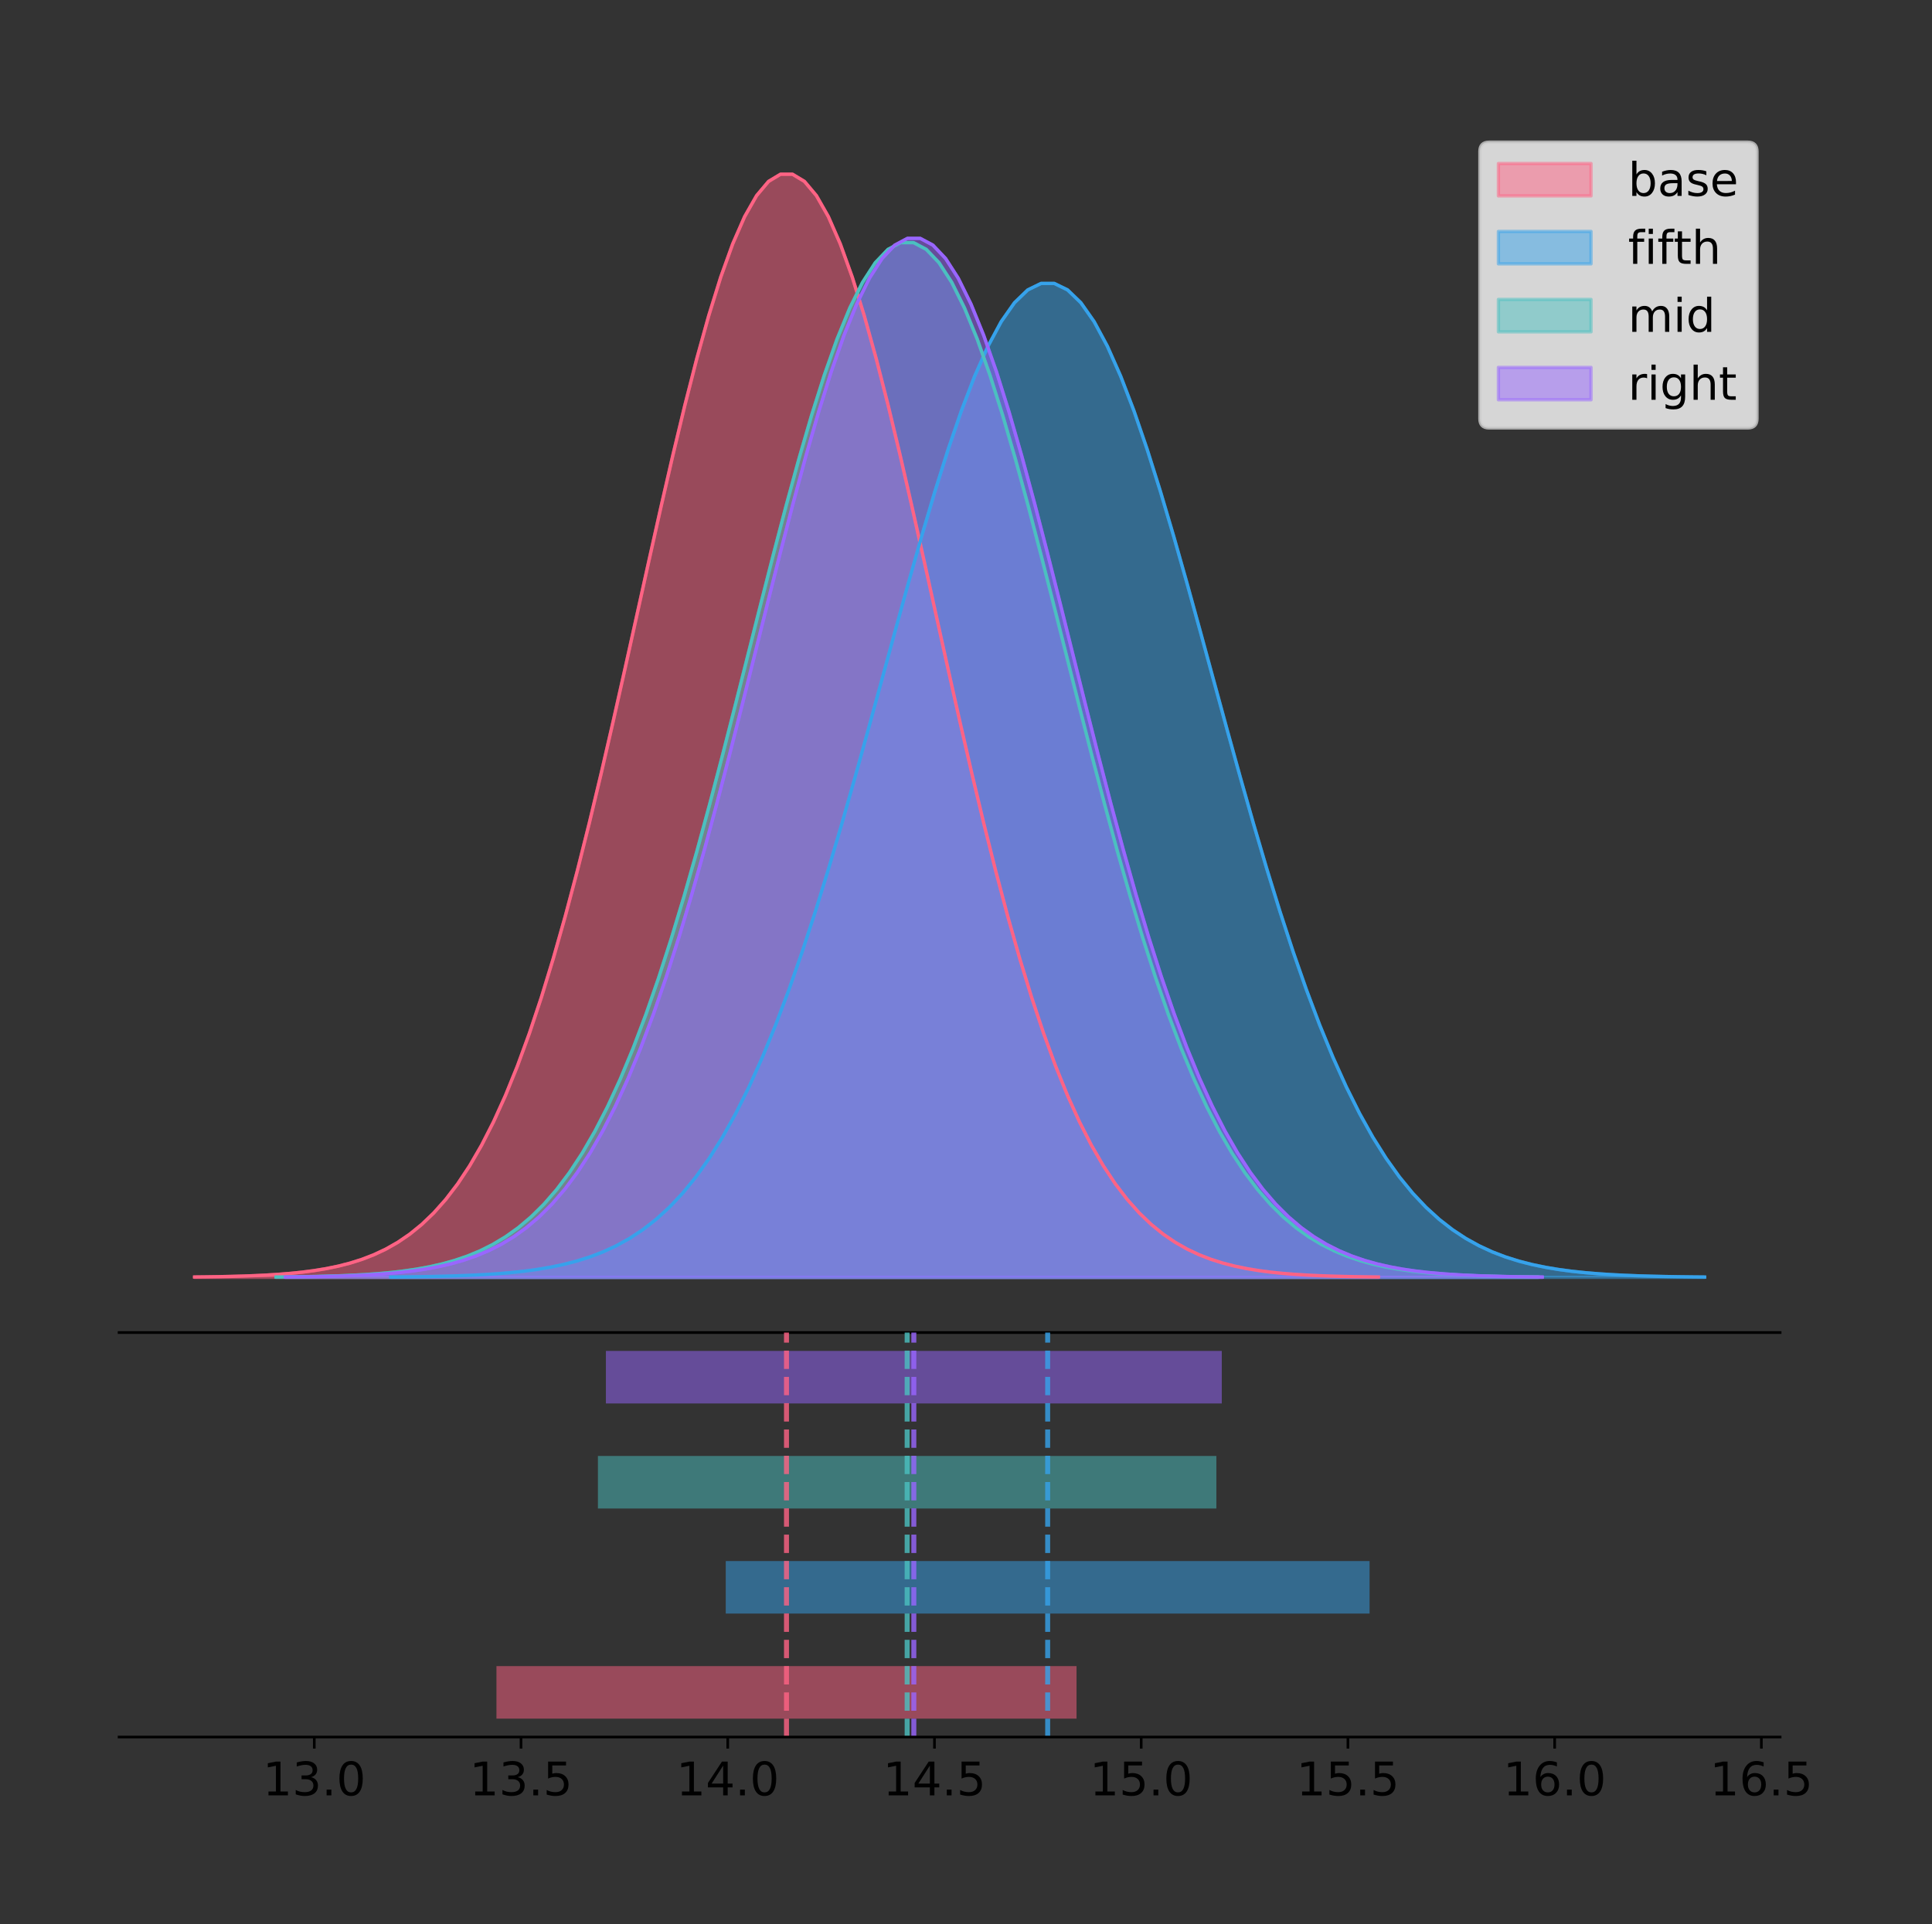 <?xml version="1.0" encoding="utf-8" standalone="no"?>
<!DOCTYPE svg PUBLIC "-//W3C//DTD SVG 1.1//EN"
  "http://www.w3.org/Graphics/SVG/1.1/DTD/svg11.dtd">
<!-- Created with matplotlib (https://matplotlib.org/) -->
<svg height="581.789pt" version="1.1" viewBox="0 0 584.114 581.789" width="584.114pt" xmlns="http://www.w3.org/2000/svg" xmlns:xlink="http://www.w3.org/1999/xlink">
 <rect x="0" y="0" width="584.114" height="581.789" fill="#333333" stroke="none"/>
 <defs>
  <style type="text/css">
*{stroke-linecap:butt;stroke-linejoin:round;}
  </style>
 </defs>
 <g id="figure_1">
  <g id="patch_1">
   <path d="M 0 581.789 
L 584.114 581.789 
L 584.114 0 
L 0 0 
z
" style="fill:none;"/>
  </g>
  <g id="axes_1">
   <g id="patch_2">
    <path d="M 36 402.93 
L 538.2 402.93 
L 538.2 36 
L 36 36 
z
" style="fill:none;"/>
   </g>
   <g id="PolyCollection_1">
    <defs>
     <path d="M 58.827 -195.538 
L 58.827 -195.65 
L 62.443 -195.692 
L 66.058 -195.749 
L 69.673 -195.825 
L 73.289 -195.925 
L 76.904 -196.058 
L 80.519 -196.23 
L 84.134 -196.455 
L 87.75 -196.744 
L 91.365 -197.115 
L 94.98 -197.585 
L 98.596 -198.179 
L 102.211 -198.923 
L 105.826 -199.848 
L 109.442 -200.99 
L 113.057 -202.39 
L 116.672 -204.093 
L 120.288 -206.151 
L 123.903 -208.617 
L 127.518 -211.552 
L 131.134 -215.017 
L 134.749 -219.078 
L 138.364 -223.801 
L 141.98 -229.25 
L 145.595 -235.488 
L 149.21 -242.572 
L 152.826 -250.552 
L 156.441 -259.468 
L 160.056 -269.344 
L 163.671 -280.192 
L 167.287 -292.002 
L 170.902 -304.744 
L 174.517 -318.365 
L 178.133 -332.786 
L 181.748 -347.901 
L 185.363 -363.58 
L 188.979 -379.667 
L 192.594 -395.98 
L 196.209 -412.318 
L 199.825 -428.462 
L 203.44 -444.18 
L 207.055 -459.23 
L 210.671 -473.372 
L 214.286 -486.366 
L 217.901 -497.987 
L 221.517 -508.025 
L 225.132 -516.294 
L 228.747 -522.64 
L 232.363 -526.94 
L 235.978 -529.111 
L 239.593 -529.111 
L 243.208 -526.94 
L 246.824 -522.64 
L 250.439 -516.294 
L 254.054 -508.025 
L 257.67 -497.987 
L 261.285 -486.366 
L 264.9 -473.372 
L 268.516 -459.23 
L 272.131 -444.18 
L 275.746 -428.462 
L 279.362 -412.318 
L 282.977 -395.98 
L 286.592 -379.667 
L 290.208 -363.58 
L 293.823 -347.901 
L 297.438 -332.786 
L 301.054 -318.365 
L 304.669 -304.744 
L 308.284 -292.002 
L 311.899 -280.192 
L 315.515 -269.344 
L 319.13 -259.468 
L 322.745 -250.552 
L 326.361 -242.572 
L 329.976 -235.488 
L 333.591 -229.25 
L 337.207 -223.801 
L 340.822 -219.078 
L 344.437 -215.017 
L 348.053 -211.552 
L 351.668 -208.617 
L 355.283 -206.151 
L 358.899 -204.093 
L 362.514 -202.39 
L 366.129 -200.99 
L 369.745 -199.848 
L 373.36 -198.923 
L 376.975 -198.179 
L 380.591 -197.585 
L 384.206 -197.115 
L 387.821 -196.744 
L 391.436 -196.455 
L 395.052 -196.23 
L 398.667 -196.058 
L 402.282 -195.925 
L 405.898 -195.825 
L 409.513 -195.749 
L 413.128 -195.692 
L 416.744 -195.65 
L 416.744 -195.538 
L 416.744 -195.538 
L 413.128 -195.538 
L 409.513 -195.538 
L 405.898 -195.538 
L 402.282 -195.538 
L 398.667 -195.538 
L 395.052 -195.538 
L 391.436 -195.538 
L 387.821 -195.538 
L 384.206 -195.538 
L 380.591 -195.538 
L 376.975 -195.538 
L 373.36 -195.538 
L 369.745 -195.538 
L 366.129 -195.538 
L 362.514 -195.538 
L 358.899 -195.538 
L 355.283 -195.538 
L 351.668 -195.538 
L 348.053 -195.538 
L 344.437 -195.538 
L 340.822 -195.538 
L 337.207 -195.538 
L 333.591 -195.538 
L 329.976 -195.538 
L 326.361 -195.538 
L 322.745 -195.538 
L 319.13 -195.538 
L 315.515 -195.538 
L 311.899 -195.538 
L 308.284 -195.538 
L 304.669 -195.538 
L 301.054 -195.538 
L 297.438 -195.538 
L 293.823 -195.538 
L 290.208 -195.538 
L 286.592 -195.538 
L 282.977 -195.538 
L 279.362 -195.538 
L 275.746 -195.538 
L 272.131 -195.538 
L 268.516 -195.538 
L 264.9 -195.538 
L 261.285 -195.538 
L 257.67 -195.538 
L 254.054 -195.538 
L 250.439 -195.538 
L 246.824 -195.538 
L 243.208 -195.538 
L 239.593 -195.538 
L 235.978 -195.538 
L 232.363 -195.538 
L 228.747 -195.538 
L 225.132 -195.538 
L 221.517 -195.538 
L 217.901 -195.538 
L 214.286 -195.538 
L 210.671 -195.538 
L 207.055 -195.538 
L 203.44 -195.538 
L 199.825 -195.538 
L 196.209 -195.538 
L 192.594 -195.538 
L 188.979 -195.538 
L 185.363 -195.538 
L 181.748 -195.538 
L 178.133 -195.538 
L 174.517 -195.538 
L 170.902 -195.538 
L 167.287 -195.538 
L 163.671 -195.538 
L 160.056 -195.538 
L 156.441 -195.538 
L 152.826 -195.538 
L 149.21 -195.538 
L 145.595 -195.538 
L 141.98 -195.538 
L 138.364 -195.538 
L 134.749 -195.538 
L 131.134 -195.538 
L 127.518 -195.538 
L 123.903 -195.538 
L 120.288 -195.538 
L 116.672 -195.538 
L 113.057 -195.538 
L 109.442 -195.538 
L 105.826 -195.538 
L 102.211 -195.538 
L 98.596 -195.538 
L 94.98 -195.538 
L 91.365 -195.538 
L 87.75 -195.538 
L 84.134 -195.538 
L 80.519 -195.538 
L 76.904 -195.538 
L 73.289 -195.538 
L 69.673 -195.538 
L 66.058 -195.538 
L 62.443 -195.538 
L 58.827 -195.538 
z
" id="m9da28ac6d3" style="stroke:#ff6384;stroke-opacity:0.5;"/>
    </defs>
    <g clip-path="url(#pa57c88ab26)">
     <use style="fill:#ff6384;fill-opacity:0.5;stroke:#ff6384;stroke-opacity:0.5;" x="0" xlink:href="#m9da28ac6d3" y="581.789"/>
    </g>
   </g>
   <g id="PolyCollection_2">
    <defs>
     <path d="M 118.126 -195.538 
L 118.126 -195.639 
L 122.138 -195.677 
L 126.151 -195.728 
L 130.164 -195.796 
L 134.176 -195.887 
L 138.189 -196.006 
L 142.201 -196.162 
L 146.214 -196.364 
L 150.227 -196.625 
L 154.239 -196.959 
L 158.252 -197.383 
L 162.264 -197.918 
L 166.277 -198.588 
L 170.29 -199.421 
L 174.302 -200.45 
L 178.315 -201.712 
L 182.327 -203.246 
L 186.34 -205.1 
L 190.353 -207.322 
L 194.365 -209.966 
L 198.378 -213.088 
L 202.39 -216.747 
L 206.403 -221.002 
L 210.415 -225.912 
L 214.428 -231.533 
L 218.441 -237.916 
L 222.453 -245.106 
L 226.466 -253.138 
L 230.478 -262.037 
L 234.491 -271.811 
L 238.504 -282.451 
L 242.516 -293.932 
L 246.529 -306.204 
L 250.541 -319.197 
L 254.554 -332.816 
L 258.567 -346.943 
L 262.579 -361.437 
L 266.592 -376.135 
L 270.604 -390.855 
L 274.617 -405.401 
L 278.63 -419.562 
L 282.642 -433.123 
L 286.655 -445.864 
L 290.667 -457.572 
L 294.68 -468.042 
L 298.693 -477.086 
L 302.705 -484.537 
L 306.718 -490.254 
L 310.73 -494.128 
L 314.743 -496.084 
L 318.756 -496.084 
L 322.768 -494.128 
L 326.781 -490.254 
L 330.793 -484.537 
L 334.806 -477.086 
L 338.819 -468.042 
L 342.831 -457.572 
L 346.844 -445.864 
L 350.856 -433.123 
L 354.869 -419.562 
L 358.882 -405.401 
L 362.894 -390.855 
L 366.907 -376.135 
L 370.919 -361.437 
L 374.932 -346.943 
L 378.944 -332.816 
L 382.957 -319.197 
L 386.97 -306.204 
L 390.982 -293.932 
L 394.995 -282.451 
L 399.007 -271.811 
L 403.02 -262.037 
L 407.033 -253.138 
L 411.045 -245.106 
L 415.058 -237.916 
L 419.07 -231.533 
L 423.083 -225.912 
L 427.096 -221.002 
L 431.108 -216.747 
L 435.121 -213.088 
L 439.133 -209.966 
L 443.146 -207.322 
L 447.159 -205.1 
L 451.171 -203.246 
L 455.184 -201.712 
L 459.196 -200.45 
L 463.209 -199.421 
L 467.222 -198.588 
L 471.234 -197.918 
L 475.247 -197.383 
L 479.259 -196.959 
L 483.272 -196.625 
L 487.285 -196.364 
L 491.297 -196.162 
L 495.31 -196.006 
L 499.322 -195.887 
L 503.335 -195.796 
L 507.348 -195.728 
L 511.36 -195.677 
L 515.373 -195.639 
L 515.373 -195.538 
L 515.373 -195.538 
L 511.36 -195.538 
L 507.348 -195.538 
L 503.335 -195.538 
L 499.322 -195.538 
L 495.31 -195.538 
L 491.297 -195.538 
L 487.285 -195.538 
L 483.272 -195.538 
L 479.259 -195.538 
L 475.247 -195.538 
L 471.234 -195.538 
L 467.222 -195.538 
L 463.209 -195.538 
L 459.196 -195.538 
L 455.184 -195.538 
L 451.171 -195.538 
L 447.159 -195.538 
L 443.146 -195.538 
L 439.133 -195.538 
L 435.121 -195.538 
L 431.108 -195.538 
L 427.096 -195.538 
L 423.083 -195.538 
L 419.07 -195.538 
L 415.058 -195.538 
L 411.045 -195.538 
L 407.033 -195.538 
L 403.02 -195.538 
L 399.007 -195.538 
L 394.995 -195.538 
L 390.982 -195.538 
L 386.97 -195.538 
L 382.957 -195.538 
L 378.944 -195.538 
L 374.932 -195.538 
L 370.919 -195.538 
L 366.907 -195.538 
L 362.894 -195.538 
L 358.882 -195.538 
L 354.869 -195.538 
L 350.856 -195.538 
L 346.844 -195.538 
L 342.831 -195.538 
L 338.819 -195.538 
L 334.806 -195.538 
L 330.793 -195.538 
L 326.781 -195.538 
L 322.768 -195.538 
L 318.756 -195.538 
L 314.743 -195.538 
L 310.73 -195.538 
L 306.718 -195.538 
L 302.705 -195.538 
L 298.693 -195.538 
L 294.68 -195.538 
L 290.667 -195.538 
L 286.655 -195.538 
L 282.642 -195.538 
L 278.63 -195.538 
L 274.617 -195.538 
L 270.604 -195.538 
L 266.592 -195.538 
L 262.579 -195.538 
L 258.567 -195.538 
L 254.554 -195.538 
L 250.541 -195.538 
L 246.529 -195.538 
L 242.516 -195.538 
L 238.504 -195.538 
L 234.491 -195.538 
L 230.478 -195.538 
L 226.466 -195.538 
L 222.453 -195.538 
L 218.441 -195.538 
L 214.428 -195.538 
L 210.415 -195.538 
L 206.403 -195.538 
L 202.39 -195.538 
L 198.378 -195.538 
L 194.365 -195.538 
L 190.353 -195.538 
L 186.34 -195.538 
L 182.327 -195.538 
L 178.315 -195.538 
L 174.302 -195.538 
L 170.29 -195.538 
L 166.277 -195.538 
L 162.264 -195.538 
L 158.252 -195.538 
L 154.239 -195.538 
L 150.227 -195.538 
L 146.214 -195.538 
L 142.201 -195.538 
L 138.189 -195.538 
L 134.176 -195.538 
L 130.164 -195.538 
L 126.151 -195.538 
L 122.138 -195.538 
L 118.126 -195.538 
z
" id="mcf19c0359b" style="stroke:#36a2eb;stroke-opacity:0.5;"/>
    </defs>
    <g clip-path="url(#pa57c88ab26)">
     <use style="fill:#36a2eb;fill-opacity:0.5;stroke:#36a2eb;stroke-opacity:0.5;" x="0" xlink:href="#mcf19c0359b" y="581.789"/>
    </g>
   </g>
   <g id="PolyCollection_3">
    <defs>
     <path d="M 83.47 -195.538 
L 83.47 -195.643 
L 87.324 -195.683 
L 91.179 -195.736 
L 95.033 -195.807 
L 98.888 -195.901 
L 102.742 -196.025 
L 106.596 -196.188 
L 110.451 -196.398 
L 114.305 -196.67 
L 118.159 -197.017 
L 122.014 -197.458 
L 125.868 -198.015 
L 129.722 -198.713 
L 133.577 -199.581 
L 137.431 -200.652 
L 141.286 -201.965 
L 145.14 -203.563 
L 148.994 -205.492 
L 152.849 -207.806 
L 156.703 -210.558 
L 160.557 -213.809 
L 164.412 -217.618 
L 168.266 -222.048 
L 172.12 -227.159 
L 175.975 -233.01 
L 179.829 -239.655 
L 183.684 -247.14 
L 187.538 -255.503 
L 191.392 -264.767 
L 195.247 -274.942 
L 199.101 -286.019 
L 202.955 -297.972 
L 206.81 -310.748 
L 210.664 -324.274 
L 214.518 -338.452 
L 218.373 -353.159 
L 222.227 -368.247 
L 226.082 -383.549 
L 229.936 -398.874 
L 233.79 -414.017 
L 237.645 -428.759 
L 241.499 -442.876 
L 245.353 -456.141 
L 249.208 -468.329 
L 253.062 -479.229 
L 256.916 -488.644 
L 260.771 -496.401 
L 264.625 -502.353 
L 268.48 -506.386 
L 272.334 -508.423 
L 276.188 -508.423 
L 280.043 -506.386 
L 283.897 -502.353 
L 287.751 -496.401 
L 291.606 -488.644 
L 295.46 -479.229 
L 299.314 -468.329 
L 303.169 -456.141 
L 307.023 -442.876 
L 310.878 -428.759 
L 314.732 -414.017 
L 318.586 -398.874 
L 322.441 -383.549 
L 326.295 -368.247 
L 330.149 -353.159 
L 334.004 -338.452 
L 337.858 -324.274 
L 341.712 -310.748 
L 345.567 -297.972 
L 349.421 -286.019 
L 353.276 -274.942 
L 357.13 -264.767 
L 360.984 -255.503 
L 364.839 -247.14 
L 368.693 -239.655 
L 372.547 -233.01 
L 376.402 -227.159 
L 380.256 -222.048 
L 384.11 -217.618 
L 387.965 -213.809 
L 391.819 -210.558 
L 395.673 -207.806 
L 399.528 -205.492 
L 403.382 -203.563 
L 407.237 -201.965 
L 411.091 -200.652 
L 414.945 -199.581 
L 418.8 -198.713 
L 422.654 -198.015 
L 426.508 -197.458 
L 430.363 -197.017 
L 434.217 -196.67 
L 438.071 -196.398 
L 441.926 -196.188 
L 445.78 -196.025 
L 449.635 -195.901 
L 453.489 -195.807 
L 457.343 -195.736 
L 461.198 -195.683 
L 465.052 -195.643 
L 465.052 -195.538 
L 465.052 -195.538 
L 461.198 -195.538 
L 457.343 -195.538 
L 453.489 -195.538 
L 449.635 -195.538 
L 445.78 -195.538 
L 441.926 -195.538 
L 438.071 -195.538 
L 434.217 -195.538 
L 430.363 -195.538 
L 426.508 -195.538 
L 422.654 -195.538 
L 418.8 -195.538 
L 414.945 -195.538 
L 411.091 -195.538 
L 407.237 -195.538 
L 403.382 -195.538 
L 399.528 -195.538 
L 395.673 -195.538 
L 391.819 -195.538 
L 387.965 -195.538 
L 384.11 -195.538 
L 380.256 -195.538 
L 376.402 -195.538 
L 372.547 -195.538 
L 368.693 -195.538 
L 364.839 -195.538 
L 360.984 -195.538 
L 357.13 -195.538 
L 353.276 -195.538 
L 349.421 -195.538 
L 345.567 -195.538 
L 341.712 -195.538 
L 337.858 -195.538 
L 334.004 -195.538 
L 330.149 -195.538 
L 326.295 -195.538 
L 322.441 -195.538 
L 318.586 -195.538 
L 314.732 -195.538 
L 310.878 -195.538 
L 307.023 -195.538 
L 303.169 -195.538 
L 299.314 -195.538 
L 295.46 -195.538 
L 291.606 -195.538 
L 287.751 -195.538 
L 283.897 -195.538 
L 280.043 -195.538 
L 276.188 -195.538 
L 272.334 -195.538 
L 268.48 -195.538 
L 264.625 -195.538 
L 260.771 -195.538 
L 256.916 -195.538 
L 253.062 -195.538 
L 249.208 -195.538 
L 245.353 -195.538 
L 241.499 -195.538 
L 237.645 -195.538 
L 233.79 -195.538 
L 229.936 -195.538 
L 226.082 -195.538 
L 222.227 -195.538 
L 218.373 -195.538 
L 214.518 -195.538 
L 210.664 -195.538 
L 206.81 -195.538 
L 202.955 -195.538 
L 199.101 -195.538 
L 195.247 -195.538 
L 191.392 -195.538 
L 187.538 -195.538 
L 183.684 -195.538 
L 179.829 -195.538 
L 175.975 -195.538 
L 172.12 -195.538 
L 168.266 -195.538 
L 164.412 -195.538 
L 160.557 -195.538 
L 156.703 -195.538 
L 152.849 -195.538 
L 148.994 -195.538 
L 145.14 -195.538 
L 141.286 -195.538 
L 137.431 -195.538 
L 133.577 -195.538 
L 129.722 -195.538 
L 125.868 -195.538 
L 122.014 -195.538 
L 118.159 -195.538 
L 114.305 -195.538 
L 110.451 -195.538 
L 106.596 -195.538 
L 102.742 -195.538 
L 98.888 -195.538 
L 95.033 -195.538 
L 91.179 -195.538 
L 87.324 -195.538 
L 83.47 -195.538 
z
" id="mb381a3e0c2" style="stroke:#4bc0c0;stroke-opacity:0.5;"/>
    </defs>
    <g clip-path="url(#pa57c88ab26)">
     <use style="fill:#4bc0c0;fill-opacity:0.5;stroke:#4bc0c0;stroke-opacity:0.5;" x="0" xlink:href="#mb381a3e0c2" y="581.789"/>
    </g>
   </g>
   <g id="PolyCollection_4">
    <defs>
     <path d="M 86.283 -195.538 
L 86.283 -195.643 
L 90.121 -195.683 
L 93.96 -195.737 
L 97.798 -195.808 
L 101.637 -195.903 
L 105.475 -196.027 
L 109.314 -196.19 
L 113.152 -196.402 
L 116.991 -196.674 
L 120.829 -197.023 
L 124.667 -197.466 
L 128.506 -198.026 
L 132.344 -198.726 
L 136.183 -199.597 
L 140.021 -200.673 
L 143.86 -201.992 
L 147.698 -203.596 
L 151.537 -205.534 
L 155.375 -207.857 
L 159.213 -210.621 
L 163.052 -213.885 
L 166.89 -217.71 
L 170.729 -222.158 
L 174.567 -227.29 
L 178.406 -233.166 
L 182.244 -239.838 
L 186.083 -247.354 
L 189.921 -255.752 
L 193.76 -265.054 
L 197.598 -275.271 
L 201.436 -286.395 
L 205.275 -298.396 
L 209.113 -311.225 
L 212.952 -324.808 
L 216.79 -339.044 
L 220.629 -353.812 
L 224.467 -368.963 
L 228.306 -384.328 
L 232.144 -399.717 
L 235.982 -414.923 
L 239.821 -429.726 
L 243.659 -443.902 
L 247.498 -457.221 
L 251.336 -469.46 
L 255.175 -480.405 
L 259.013 -489.86 
L 262.852 -497.649 
L 266.69 -503.625 
L 270.528 -507.675 
L 274.367 -509.72 
L 278.205 -509.72 
L 282.044 -507.675 
L 285.882 -503.625 
L 289.721 -497.649 
L 293.559 -489.86 
L 297.398 -480.405 
L 301.236 -469.46 
L 305.074 -457.221 
L 308.913 -443.902 
L 312.751 -429.726 
L 316.59 -414.923 
L 320.428 -399.717 
L 324.267 -384.328 
L 328.105 -368.963 
L 331.944 -353.812 
L 335.782 -339.044 
L 339.62 -324.808 
L 343.459 -311.225 
L 347.297 -298.396 
L 351.136 -286.395 
L 354.974 -275.271 
L 358.813 -265.054 
L 362.651 -255.752 
L 366.49 -247.354 
L 370.328 -239.838 
L 374.166 -233.166 
L 378.005 -227.29 
L 381.843 -222.158 
L 385.682 -217.71 
L 389.52 -213.885 
L 393.359 -210.621 
L 397.197 -207.857 
L 401.036 -205.534 
L 404.874 -203.596 
L 408.712 -201.992 
L 412.551 -200.673 
L 416.389 -199.597 
L 420.228 -198.726 
L 424.066 -198.026 
L 427.905 -197.466 
L 431.743 -197.023 
L 435.582 -196.674 
L 439.42 -196.402 
L 443.259 -196.19 
L 447.097 -196.027 
L 450.935 -195.903 
L 454.774 -195.808 
L 458.612 -195.737 
L 462.451 -195.683 
L 466.289 -195.643 
L 466.289 -195.538 
L 466.289 -195.538 
L 462.451 -195.538 
L 458.612 -195.538 
L 454.774 -195.538 
L 450.935 -195.538 
L 447.097 -195.538 
L 443.259 -195.538 
L 439.42 -195.538 
L 435.582 -195.538 
L 431.743 -195.538 
L 427.905 -195.538 
L 424.066 -195.538 
L 420.228 -195.538 
L 416.389 -195.538 
L 412.551 -195.538 
L 408.712 -195.538 
L 404.874 -195.538 
L 401.036 -195.538 
L 397.197 -195.538 
L 393.359 -195.538 
L 389.52 -195.538 
L 385.682 -195.538 
L 381.843 -195.538 
L 378.005 -195.538 
L 374.166 -195.538 
L 370.328 -195.538 
L 366.49 -195.538 
L 362.651 -195.538 
L 358.813 -195.538 
L 354.974 -195.538 
L 351.136 -195.538 
L 347.297 -195.538 
L 343.459 -195.538 
L 339.62 -195.538 
L 335.782 -195.538 
L 331.944 -195.538 
L 328.105 -195.538 
L 324.267 -195.538 
L 320.428 -195.538 
L 316.59 -195.538 
L 312.751 -195.538 
L 308.913 -195.538 
L 305.074 -195.538 
L 301.236 -195.538 
L 297.398 -195.538 
L 293.559 -195.538 
L 289.721 -195.538 
L 285.882 -195.538 
L 282.044 -195.538 
L 278.205 -195.538 
L 274.367 -195.538 
L 270.528 -195.538 
L 266.69 -195.538 
L 262.852 -195.538 
L 259.013 -195.538 
L 255.175 -195.538 
L 251.336 -195.538 
L 247.498 -195.538 
L 243.659 -195.538 
L 239.821 -195.538 
L 235.982 -195.538 
L 232.144 -195.538 
L 228.306 -195.538 
L 224.467 -195.538 
L 220.629 -195.538 
L 216.79 -195.538 
L 212.952 -195.538 
L 209.113 -195.538 
L 205.275 -195.538 
L 201.436 -195.538 
L 197.598 -195.538 
L 193.76 -195.538 
L 189.921 -195.538 
L 186.083 -195.538 
L 182.244 -195.538 
L 178.406 -195.538 
L 174.567 -195.538 
L 170.729 -195.538 
L 166.89 -195.538 
L 163.052 -195.538 
L 159.213 -195.538 
L 155.375 -195.538 
L 151.537 -195.538 
L 147.698 -195.538 
L 143.86 -195.538 
L 140.021 -195.538 
L 136.183 -195.538 
L 132.344 -195.538 
L 128.506 -195.538 
L 124.667 -195.538 
L 120.829 -195.538 
L 116.991 -195.538 
L 113.152 -195.538 
L 109.314 -195.538 
L 105.475 -195.538 
L 101.637 -195.538 
L 97.798 -195.538 
L 93.96 -195.538 
L 90.121 -195.538 
L 86.283 -195.538 
z
" id="m1fa4453cc6" style="stroke:#9966ff;stroke-opacity:0.5;"/>
    </defs>
    <g clip-path="url(#pa57c88ab26)">
     <use style="fill:#9966ff;fill-opacity:0.5;stroke:#9966ff;stroke-opacity:0.5;" x="0" xlink:href="#m1fa4453cc6" y="581.789"/>
    </g>
   </g>
   <g id="line2d_1">
    <path clip-path="url(#pa57c88ab26)" d="M 58.827 386.139 
L 62.443 386.097 
L 66.058 386.04 
L 69.673 385.965 
L 73.289 385.864 
L 76.904 385.732 
L 80.519 385.559 
L 84.134 385.334 
L 87.75 385.045 
L 91.365 384.675 
L 94.98 384.204 
L 98.596 383.61 
L 102.211 382.867 
L 105.826 381.941 
L 109.442 380.799 
L 113.057 379.399 
L 116.672 377.696 
L 120.288 375.639 
L 123.903 373.172 
L 127.518 370.238 
L 131.134 366.772 
L 134.749 362.711 
L 138.364 357.989 
L 141.98 352.539 
L 145.595 346.301 
L 149.21 339.217 
L 152.826 331.237 
L 156.441 322.322 
L 160.056 312.445 
L 163.671 301.597 
L 167.287 289.787 
L 170.902 277.045 
L 174.517 263.424 
L 178.133 249.004 
L 181.748 233.888 
L 185.363 218.209 
L 188.979 202.123 
L 192.594 185.809 
L 196.209 169.471 
L 199.825 153.327 
L 203.44 137.61 
L 207.055 122.559 
L 210.671 108.418 
L 214.286 95.423 
L 217.901 83.803 
L 221.517 73.765 
L 225.132 65.495 
L 228.747 59.15 
L 232.363 54.85 
L 235.978 52.679 
L 239.593 52.679 
L 243.208 54.85 
L 246.824 59.15 
L 250.439 65.495 
L 254.054 73.765 
L 257.67 83.803 
L 261.285 95.423 
L 264.9 108.418 
L 268.516 122.559 
L 272.131 137.61 
L 275.746 153.327 
L 279.362 169.471 
L 282.977 185.809 
L 286.592 202.123 
L 290.208 218.209 
L 293.823 233.888 
L 297.438 249.004 
L 301.054 263.424 
L 304.669 277.045 
L 308.284 289.787 
L 311.899 301.597 
L 315.515 312.445 
L 319.13 322.322 
L 322.745 331.237 
L 326.361 339.217 
L 329.976 346.301 
L 333.591 352.539 
L 337.207 357.989 
L 340.822 362.711 
L 344.437 366.772 
L 348.053 370.238 
L 351.668 373.172 
L 355.283 375.639 
L 358.899 377.696 
L 362.514 379.399 
L 366.129 380.799 
L 369.745 381.941 
L 373.36 382.867 
L 376.975 383.61 
L 380.591 384.204 
L 384.206 384.675 
L 387.821 385.045 
L 391.436 385.334 
L 395.052 385.559 
L 398.667 385.732 
L 402.282 385.864 
L 405.898 385.965 
L 409.513 386.04 
L 413.128 386.097 
L 416.744 386.139 
" style="fill:none;stroke:#ff6384;stroke-linecap:square;"/>
   </g>
   <g id="line2d_2">
    <path clip-path="url(#pa57c88ab26)" d="M 118.126 386.15 
L 122.138 386.112 
L 126.151 386.061 
L 130.164 385.993 
L 134.176 385.902 
L 138.189 385.783 
L 142.201 385.627 
L 146.214 385.425 
L 150.227 385.164 
L 154.239 384.831 
L 158.252 384.407 
L 162.264 383.872 
L 166.277 383.202 
L 170.29 382.368 
L 174.302 381.339 
L 178.315 380.078 
L 182.327 378.543 
L 186.34 376.689 
L 190.353 374.467 
L 194.365 371.823 
L 198.378 368.701 
L 202.39 365.042 
L 206.403 360.787 
L 210.415 355.877 
L 214.428 350.257 
L 218.441 343.874 
L 222.453 336.684 
L 226.466 328.651 
L 230.478 319.753 
L 234.491 309.979 
L 238.504 299.338 
L 242.516 287.857 
L 246.529 275.585 
L 250.541 262.592 
L 254.554 248.973 
L 258.567 234.846 
L 262.579 220.353 
L 266.592 205.655 
L 270.604 190.934 
L 274.617 176.388 
L 278.63 162.227 
L 282.642 148.667 
L 286.655 135.925 
L 290.667 124.218 
L 294.68 113.747 
L 298.693 104.703 
L 302.705 97.253 
L 306.718 91.535 
L 310.73 87.661 
L 314.743 85.705 
L 318.756 85.705 
L 322.768 87.661 
L 326.781 91.535 
L 330.793 97.253 
L 334.806 104.703 
L 338.819 113.747 
L 342.831 124.218 
L 346.844 135.925 
L 350.856 148.667 
L 354.869 162.227 
L 358.882 176.388 
L 362.894 190.934 
L 366.907 205.655 
L 370.919 220.353 
L 374.932 234.846 
L 378.944 248.973 
L 382.957 262.592 
L 386.97 275.585 
L 390.982 287.857 
L 394.995 299.338 
L 399.007 309.979 
L 403.02 319.753 
L 407.033 328.651 
L 411.045 336.684 
L 415.058 343.874 
L 419.07 350.257 
L 423.083 355.877 
L 427.096 360.787 
L 431.108 365.042 
L 435.121 368.701 
L 439.133 371.823 
L 443.146 374.467 
L 447.159 376.689 
L 451.171 378.543 
L 455.184 380.078 
L 459.196 381.339 
L 463.209 382.368 
L 467.222 383.202 
L 471.234 383.872 
L 475.247 384.407 
L 479.259 384.831 
L 483.272 385.164 
L 487.285 385.425 
L 491.297 385.627 
L 495.31 385.783 
L 499.322 385.902 
L 503.335 385.993 
L 507.348 386.061 
L 511.36 386.112 
L 515.373 386.15 
" style="fill:none;stroke:#36a2eb;stroke-linecap:square;"/>
   </g>
   <g id="line2d_3">
    <path clip-path="url(#pa57c88ab26)" d="M 83.47 386.146 
L 87.324 386.107 
L 91.179 386.053 
L 95.033 385.982 
L 98.888 385.888 
L 102.742 385.764 
L 106.596 385.602 
L 110.451 385.391 
L 114.305 385.12 
L 118.159 384.772 
L 122.014 384.331 
L 125.868 383.774 
L 129.722 383.076 
L 133.577 382.209 
L 137.431 381.137 
L 141.286 379.824 
L 145.14 378.227 
L 148.994 376.297 
L 152.849 373.984 
L 156.703 371.231 
L 160.557 367.98 
L 164.412 364.171 
L 168.266 359.742 
L 172.12 354.63 
L 175.975 348.779 
L 179.829 342.134 
L 183.684 334.649 
L 187.538 326.287 
L 191.392 317.023 
L 195.247 306.848 
L 199.101 295.77 
L 202.955 283.818 
L 206.81 271.042 
L 210.664 257.516 
L 214.518 243.338 
L 218.373 228.631 
L 222.227 213.542 
L 226.082 198.241 
L 229.936 182.916 
L 233.79 167.773 
L 237.645 153.03 
L 241.499 138.913 
L 245.353 125.649 
L 249.208 113.46 
L 253.062 102.56 
L 256.916 93.145 
L 260.771 85.388 
L 264.625 79.436 
L 268.48 75.403 
L 272.334 73.367 
L 276.188 73.367 
L 280.043 75.403 
L 283.897 79.436 
L 287.751 85.388 
L 291.606 93.145 
L 295.46 102.56 
L 299.314 113.46 
L 303.169 125.649 
L 307.023 138.913 
L 310.878 153.03 
L 314.732 167.773 
L 318.586 182.916 
L 322.441 198.241 
L 326.295 213.542 
L 330.149 228.631 
L 334.004 243.338 
L 337.858 257.516 
L 341.712 271.042 
L 345.567 283.818 
L 349.421 295.77 
L 353.276 306.848 
L 357.13 317.023 
L 360.984 326.287 
L 364.839 334.649 
L 368.693 342.134 
L 372.547 348.779 
L 376.402 354.63 
L 380.256 359.742 
L 384.11 364.171 
L 387.965 367.98 
L 391.819 371.231 
L 395.673 373.984 
L 399.528 376.297 
L 403.382 378.227 
L 407.237 379.824 
L 411.091 381.137 
L 414.945 382.209 
L 418.8 383.076 
L 422.654 383.774 
L 426.508 384.331 
L 430.363 384.772 
L 434.217 385.12 
L 438.071 385.391 
L 441.926 385.602 
L 445.78 385.764 
L 449.635 385.888 
L 453.489 385.982 
L 457.343 386.053 
L 461.198 386.107 
L 465.052 386.146 
" style="fill:none;stroke:#4bc0c0;stroke-linecap:square;"/>
   </g>
   <g id="line2d_4">
    <path clip-path="url(#pa57c88ab26)" d="M 86.283 386.146 
L 90.121 386.106 
L 93.96 386.053 
L 97.798 385.981 
L 101.637 385.887 
L 105.475 385.762 
L 109.314 385.599 
L 113.152 385.388 
L 116.991 385.115 
L 120.829 384.766 
L 124.667 384.323 
L 128.506 383.764 
L 132.344 383.063 
L 136.183 382.192 
L 140.021 381.116 
L 143.86 379.798 
L 147.698 378.193 
L 151.537 376.256 
L 155.375 373.933 
L 159.213 371.169 
L 163.052 367.905 
L 166.89 364.08 
L 170.729 359.632 
L 174.567 354.499 
L 178.406 348.624 
L 182.244 341.951 
L 186.083 334.435 
L 189.921 326.038 
L 193.76 316.735 
L 197.598 306.518 
L 201.436 295.395 
L 205.275 283.393 
L 209.113 270.564 
L 212.952 256.982 
L 216.79 242.745 
L 220.629 227.977 
L 224.467 212.826 
L 228.306 197.461 
L 232.144 182.072 
L 235.982 166.867 
L 239.821 152.063 
L 243.659 137.888 
L 247.498 124.568 
L 251.336 112.329 
L 255.175 101.384 
L 259.013 91.93 
L 262.852 84.141 
L 266.69 78.164 
L 270.528 74.114 
L 274.367 72.069 
L 278.205 72.069 
L 282.044 74.114 
L 285.882 78.164 
L 289.721 84.141 
L 293.559 91.93 
L 297.398 101.384 
L 301.236 112.329 
L 305.074 124.568 
L 308.913 137.888 
L 312.751 152.063 
L 316.59 166.867 
L 320.428 182.072 
L 324.267 197.461 
L 328.105 212.826 
L 331.944 227.977 
L 335.782 242.745 
L 339.62 256.982 
L 343.459 270.564 
L 347.297 283.393 
L 351.136 295.395 
L 354.974 306.518 
L 358.813 316.735 
L 362.651 326.038 
L 366.49 334.435 
L 370.328 341.951 
L 374.166 348.624 
L 378.005 354.499 
L 381.843 359.632 
L 385.682 364.08 
L 389.52 367.905 
L 393.359 371.169 
L 397.197 373.933 
L 401.036 376.256 
L 404.874 378.193 
L 408.712 379.798 
L 412.551 381.116 
L 416.389 382.192 
L 420.228 383.063 
L 424.066 383.764 
L 427.905 384.323 
L 431.743 384.766 
L 435.582 385.115 
L 439.42 385.388 
L 443.259 385.599 
L 447.097 385.762 
L 450.935 385.887 
L 454.774 385.981 
L 458.612 386.053 
L 462.451 386.106 
L 466.289 386.146 
" style="fill:none;stroke:#9966ff;stroke-linecap:square;"/>
   </g>
   <g id="patch_3">
    <path d="M 36 402.93 
L 538.2 402.93 
" style="fill:none;stroke:#000000;stroke-linecap:square;stroke-linejoin:miter;stroke-width:0.8;"/>
   </g>
   <g id="legend_1">
    <g id="patch_4">
     <path d="M 450.225 129.398 
L 528.4 129.398 
Q 531.2 129.398 531.2 126.597 
L 531.2 45.8 
Q 531.2 43 528.4 43 
L 450.225 43 
Q 447.425 43 447.425 45.8 
L 447.425 126.597 
Q 447.425 129.398 450.225 129.398 
z
" style="fill:#ffffff;opacity:0.8;stroke:#cccccc;stroke-linejoin:miter;"/>
    </g>
    <g id="patch_5">
     <path d="M 453.025 59.238 
L 481.025 59.238 
L 481.025 49.438 
L 453.025 49.438 
z
" style="fill:#ff6384;opacity:0.5;stroke:#ff6384;stroke-linejoin:miter;"/>
    </g>
    <g id="text_1">
     <!-- base -->
     <defs>
      <path d="M 48.688 27.297 
Q 48.688 37.203 44.609 42.844 
Q 40.531 48.484 33.406 48.484 
Q 26.266 48.484 22.188 42.844 
Q 18.109 37.203 18.109 27.297 
Q 18.109 17.391 22.188 11.75 
Q 26.266 6.109 33.406 6.109 
Q 40.531 6.109 44.609 11.75 
Q 48.688 17.391 48.688 27.297 
z
M 18.109 46.391 
Q 20.953 51.266 25.266 53.625 
Q 29.594 56 35.594 56 
Q 45.562 56 51.781 48.094 
Q 58.016 40.188 58.016 27.297 
Q 58.016 14.406 51.781 6.484 
Q 45.562 -1.422 35.594 -1.422 
Q 29.594 -1.422 25.266 0.953 
Q 20.953 3.328 18.109 8.203 
L 18.109 0 
L 9.078 0 
L 9.078 75.984 
L 18.109 75.984 
z
" id="DejaVuSans-98"/>
      <path d="M 34.281 27.484 
Q 23.391 27.484 19.188 25 
Q 14.984 22.516 14.984 16.5 
Q 14.984 11.719 18.141 8.906 
Q 21.297 6.109 26.703 6.109 
Q 34.188 6.109 38.703 11.406 
Q 43.219 16.703 43.219 25.484 
L 43.219 27.484 
z
M 52.203 31.203 
L 52.203 0 
L 43.219 0 
L 43.219 8.297 
Q 40.141 3.328 35.547 0.953 
Q 30.953 -1.422 24.312 -1.422 
Q 15.922 -1.422 10.953 3.297 
Q 6 8.016 6 15.922 
Q 6 25.141 12.172 29.828 
Q 18.359 34.516 30.609 34.516 
L 43.219 34.516 
L 43.219 35.406 
Q 43.219 41.609 39.141 45 
Q 35.062 48.391 27.688 48.391 
Q 23 48.391 18.547 47.266 
Q 14.109 46.141 10.016 43.891 
L 10.016 52.203 
Q 14.938 54.109 19.578 55.047 
Q 24.219 56 28.609 56 
Q 40.484 56 46.344 49.844 
Q 52.203 43.703 52.203 31.203 
z
" id="DejaVuSans-97"/>
      <path d="M 44.281 53.078 
L 44.281 44.578 
Q 40.484 46.531 36.375 47.5 
Q 32.281 48.484 27.875 48.484 
Q 21.188 48.484 17.844 46.438 
Q 14.5 44.391 14.5 40.281 
Q 14.5 37.156 16.891 35.375 
Q 19.281 33.594 26.516 31.984 
L 29.594 31.297 
Q 39.156 29.25 43.188 25.516 
Q 47.219 21.781 47.219 15.094 
Q 47.219 7.469 41.188 3.016 
Q 35.156 -1.422 24.609 -1.422 
Q 20.219 -1.422 15.453 -0.562 
Q 10.688 0.297 5.422 2 
L 5.422 11.281 
Q 10.406 8.688 15.234 7.391 
Q 20.062 6.109 24.812 6.109 
Q 31.156 6.109 34.562 8.281 
Q 37.984 10.453 37.984 14.406 
Q 37.984 18.062 35.516 20.016 
Q 33.062 21.969 24.703 23.781 
L 21.578 24.516 
Q 13.234 26.266 9.516 29.906 
Q 5.812 33.547 5.812 39.891 
Q 5.812 47.609 11.281 51.797 
Q 16.75 56 26.812 56 
Q 31.781 56 36.172 55.266 
Q 40.578 54.547 44.281 53.078 
z
" id="DejaVuSans-115"/>
      <path d="M 56.203 29.594 
L 56.203 25.203 
L 14.891 25.203 
Q 15.484 15.922 20.484 11.062 
Q 25.484 6.203 34.422 6.203 
Q 39.594 6.203 44.453 7.469 
Q 49.312 8.734 54.109 11.281 
L 54.109 2.781 
Q 49.266 0.734 44.188 -0.344 
Q 39.109 -1.422 33.891 -1.422 
Q 20.797 -1.422 13.156 6.188 
Q 5.516 13.812 5.516 26.812 
Q 5.516 40.234 12.766 48.109 
Q 20.016 56 32.328 56 
Q 43.359 56 49.781 48.891 
Q 56.203 41.797 56.203 29.594 
z
M 47.219 32.234 
Q 47.125 39.594 43.094 43.984 
Q 39.062 48.391 32.422 48.391 
Q 24.906 48.391 20.391 44.141 
Q 15.875 39.891 15.188 32.172 
z
" id="DejaVuSans-101"/>
     </defs>
     <g transform="translate(492.225 59.238)scale(0.14 -0.14)">
      <use xlink:href="#DejaVuSans-98"/>
      <use x="63.477" xlink:href="#DejaVuSans-97"/>
      <use x="124.756" xlink:href="#DejaVuSans-115"/>
      <use x="176.855" xlink:href="#DejaVuSans-101"/>
     </g>
    </g>
    <g id="patch_6">
     <path d="M 453.025 79.787 
L 481.025 79.787 
L 481.025 69.987 
L 453.025 69.987 
z
" style="fill:#36a2eb;opacity:0.5;stroke:#36a2eb;stroke-linejoin:miter;"/>
    </g>
    <g id="text_2">
     <!-- fifth -->
     <defs>
      <path d="M 37.109 75.984 
L 37.109 68.5 
L 28.516 68.5 
Q 23.688 68.5 21.797 66.547 
Q 19.922 64.594 19.922 59.516 
L 19.922 54.688 
L 34.719 54.688 
L 34.719 47.703 
L 19.922 47.703 
L 19.922 0 
L 10.891 0 
L 10.891 47.703 
L 2.297 47.703 
L 2.297 54.688 
L 10.891 54.688 
L 10.891 58.5 
Q 10.891 67.625 15.141 71.797 
Q 19.391 75.984 28.609 75.984 
z
" id="DejaVuSans-102"/>
      <path d="M 9.422 54.688 
L 18.406 54.688 
L 18.406 0 
L 9.422 0 
z
M 9.422 75.984 
L 18.406 75.984 
L 18.406 64.594 
L 9.422 64.594 
z
" id="DejaVuSans-105"/>
      <path d="M 18.312 70.219 
L 18.312 54.688 
L 36.812 54.688 
L 36.812 47.703 
L 18.312 47.703 
L 18.312 18.016 
Q 18.312 11.328 20.141 9.422 
Q 21.969 7.516 27.594 7.516 
L 36.812 7.516 
L 36.812 0 
L 27.594 0 
Q 17.188 0 13.234 3.875 
Q 9.281 7.766 9.281 18.016 
L 9.281 47.703 
L 2.688 47.703 
L 2.688 54.688 
L 9.281 54.688 
L 9.281 70.219 
z
" id="DejaVuSans-116"/>
      <path d="M 54.891 33.016 
L 54.891 0 
L 45.906 0 
L 45.906 32.719 
Q 45.906 40.484 42.875 44.328 
Q 39.844 48.188 33.797 48.188 
Q 26.516 48.188 22.312 43.547 
Q 18.109 38.922 18.109 30.906 
L 18.109 0 
L 9.078 0 
L 9.078 75.984 
L 18.109 75.984 
L 18.109 46.188 
Q 21.344 51.125 25.703 53.562 
Q 30.078 56 35.797 56 
Q 45.219 56 50.047 50.172 
Q 54.891 44.344 54.891 33.016 
z
" id="DejaVuSans-104"/>
     </defs>
     <g transform="translate(492.225 79.787)scale(0.14 -0.14)">
      <use xlink:href="#DejaVuSans-102"/>
      <use x="35.205" xlink:href="#DejaVuSans-105"/>
      <use x="62.988" xlink:href="#DejaVuSans-102"/>
      <use x="98.178" xlink:href="#DejaVuSans-116"/>
      <use x="137.387" xlink:href="#DejaVuSans-104"/>
     </g>
    </g>
    <g id="patch_7">
     <path d="M 453.025 100.337 
L 481.025 100.337 
L 481.025 90.537 
L 453.025 90.537 
z
" style="fill:#4bc0c0;opacity:0.5;stroke:#4bc0c0;stroke-linejoin:miter;"/>
    </g>
    <g id="text_3">
     <!-- mid -->
     <defs>
      <path d="M 52 44.188 
Q 55.375 50.25 60.062 53.125 
Q 64.75 56 71.094 56 
Q 79.641 56 84.281 50.016 
Q 88.922 44.047 88.922 33.016 
L 88.922 0 
L 79.891 0 
L 79.891 32.719 
Q 79.891 40.578 77.094 44.375 
Q 74.312 48.188 68.609 48.188 
Q 61.625 48.188 57.562 43.547 
Q 53.516 38.922 53.516 30.906 
L 53.516 0 
L 44.484 0 
L 44.484 32.719 
Q 44.484 40.625 41.703 44.406 
Q 38.922 48.188 33.109 48.188 
Q 26.219 48.188 22.156 43.531 
Q 18.109 38.875 18.109 30.906 
L 18.109 0 
L 9.078 0 
L 9.078 54.688 
L 18.109 54.688 
L 18.109 46.188 
Q 21.188 51.219 25.484 53.609 
Q 29.781 56 35.688 56 
Q 41.656 56 45.828 52.969 
Q 50 49.953 52 44.188 
z
" id="DejaVuSans-109"/>
      <path d="M 45.406 46.391 
L 45.406 75.984 
L 54.391 75.984 
L 54.391 0 
L 45.406 0 
L 45.406 8.203 
Q 42.578 3.328 38.25 0.953 
Q 33.938 -1.422 27.875 -1.422 
Q 17.969 -1.422 11.734 6.484 
Q 5.516 14.406 5.516 27.297 
Q 5.516 40.188 11.734 48.094 
Q 17.969 56 27.875 56 
Q 33.938 56 38.25 53.625 
Q 42.578 51.266 45.406 46.391 
z
M 14.797 27.297 
Q 14.797 17.391 18.875 11.75 
Q 22.953 6.109 30.078 6.109 
Q 37.203 6.109 41.297 11.75 
Q 45.406 17.391 45.406 27.297 
Q 45.406 37.203 41.297 42.844 
Q 37.203 48.484 30.078 48.484 
Q 22.953 48.484 18.875 42.844 
Q 14.797 37.203 14.797 27.297 
z
" id="DejaVuSans-100"/>
     </defs>
     <g transform="translate(492.225 100.337)scale(0.14 -0.14)">
      <use xlink:href="#DejaVuSans-109"/>
      <use x="97.412" xlink:href="#DejaVuSans-105"/>
      <use x="125.195" xlink:href="#DejaVuSans-100"/>
     </g>
    </g>
    <g id="patch_8">
     <path d="M 453.025 120.886 
L 481.025 120.886 
L 481.025 111.086 
L 453.025 111.086 
z
" style="fill:#9966ff;opacity:0.5;stroke:#9966ff;stroke-linejoin:miter;"/>
    </g>
    <g id="text_4">
     <!-- right -->
     <defs>
      <path d="M 41.109 46.297 
Q 39.594 47.172 37.812 47.578 
Q 36.031 48 33.891 48 
Q 26.266 48 22.188 43.047 
Q 18.109 38.094 18.109 28.812 
L 18.109 0 
L 9.078 0 
L 9.078 54.688 
L 18.109 54.688 
L 18.109 46.188 
Q 20.953 51.172 25.484 53.578 
Q 30.031 56 36.531 56 
Q 37.453 56 38.578 55.875 
Q 39.703 55.766 41.062 55.516 
z
" id="DejaVuSans-114"/>
      <path d="M 45.406 27.984 
Q 45.406 37.75 41.375 43.109 
Q 37.359 48.484 30.078 48.484 
Q 22.859 48.484 18.828 43.109 
Q 14.797 37.75 14.797 27.984 
Q 14.797 18.266 18.828 12.891 
Q 22.859 7.516 30.078 7.516 
Q 37.359 7.516 41.375 12.891 
Q 45.406 18.266 45.406 27.984 
z
M 54.391 6.781 
Q 54.391 -7.172 48.188 -13.984 
Q 42 -20.797 29.203 -20.797 
Q 24.469 -20.797 20.266 -20.094 
Q 16.062 -19.391 12.109 -17.922 
L 12.109 -9.188 
Q 16.062 -11.328 19.922 -12.344 
Q 23.781 -13.375 27.781 -13.375 
Q 36.625 -13.375 41.016 -8.766 
Q 45.406 -4.156 45.406 5.172 
L 45.406 9.625 
Q 42.625 4.781 38.281 2.391 
Q 33.938 0 27.875 0 
Q 17.828 0 11.672 7.656 
Q 5.516 15.328 5.516 27.984 
Q 5.516 40.672 11.672 48.328 
Q 17.828 56 27.875 56 
Q 33.938 56 38.281 53.609 
Q 42.625 51.219 45.406 46.391 
L 45.406 54.688 
L 54.391 54.688 
z
" id="DejaVuSans-103"/>
     </defs>
     <g transform="translate(492.225 120.886)scale(0.14 -0.14)">
      <use xlink:href="#DejaVuSans-114"/>
      <use x="41.113" xlink:href="#DejaVuSans-105"/>
      <use x="68.896" xlink:href="#DejaVuSans-103"/>
      <use x="132.373" xlink:href="#DejaVuSans-104"/>
      <use x="195.752" xlink:href="#DejaVuSans-116"/>
     </g>
    </g>
   </g>
  </g>
  <g id="axes_2">
   <g id="patch_9">
    <path d="M 36 525.24 
L 538.2 525.24 
L 538.2 402.93 
L 36 402.93 
z
" style="fill:none;"/>
   </g>
   <g id="patch_10">
    <path clip-path="url(#p375fa0e228)" d="M 150.096 519.68 
L 325.475 519.68 
L 325.475 503.796 
L 150.096 503.796 
z
" style="fill:#ff6384;opacity:0.5;"/>
   </g>
   <g id="patch_11">
    <path clip-path="url(#p375fa0e228)" d="M 219.424 487.912 
L 414.075 487.912 
L 414.075 472.027 
L 219.424 472.027 
z
" style="fill:#36a2eb;opacity:0.5;"/>
   </g>
   <g id="patch_12">
    <path clip-path="url(#p375fa0e228)" d="M 180.774 456.143 
L 367.749 456.143 
L 367.749 440.258 
L 180.774 440.258 
z
" style="fill:#4bc0c0;opacity:0.5;"/>
   </g>
   <g id="patch_13">
    <path clip-path="url(#p375fa0e228)" d="M 183.185 424.374 
L 369.388 424.374 
L 369.388 408.49 
L 183.185 408.49 
z
" style="fill:#9966ff;opacity:0.5;"/>
   </g>
   <g id="matplotlib.axis_1">
    <g id="xtick_1">
     <g id="line2d_5">
      <defs>
       <path d="M 0 0 
L 0 3.5 
" id="m4855016eb7" style="stroke:#000000;stroke-width:0.8;"/>
      </defs>
      <g>
       <use style="stroke:#000000;stroke-width:0.8;" x="95.021" xlink:href="#m4855016eb7" y="525.24"/>
      </g>
     </g>
     <g id="text_5">
      <!-- 13.0 -->
      <defs>
       <path d="M 12.406 8.297 
L 28.516 8.297 
L 28.516 63.922 
L 10.984 60.406 
L 10.984 69.391 
L 28.422 72.906 
L 38.281 72.906 
L 38.281 8.297 
L 54.391 8.297 
L 54.391 0 
L 12.406 0 
z
" id="DejaVuSans-49"/>
       <path d="M 40.578 39.312 
Q 47.656 37.797 51.625 33 
Q 55.609 28.219 55.609 21.188 
Q 55.609 10.406 48.188 4.484 
Q 40.766 -1.422 27.094 -1.422 
Q 22.516 -1.422 17.656 -0.516 
Q 12.797 0.391 7.625 2.203 
L 7.625 11.719 
Q 11.719 9.328 16.594 8.109 
Q 21.484 6.891 26.812 6.891 
Q 36.078 6.891 40.938 10.547 
Q 45.797 14.203 45.797 21.188 
Q 45.797 27.641 41.281 31.266 
Q 36.766 34.906 28.719 34.906 
L 20.219 34.906 
L 20.219 43.016 
L 29.109 43.016 
Q 36.375 43.016 40.234 45.922 
Q 44.094 48.828 44.094 54.297 
Q 44.094 59.906 40.109 62.906 
Q 36.141 65.922 28.719 65.922 
Q 24.656 65.922 20.016 65.031 
Q 15.375 64.156 9.812 62.312 
L 9.812 71.094 
Q 15.438 72.656 20.344 73.438 
Q 25.25 74.219 29.594 74.219 
Q 40.828 74.219 47.359 69.109 
Q 53.906 64.016 53.906 55.328 
Q 53.906 49.266 50.438 45.094 
Q 46.969 40.922 40.578 39.312 
z
" id="DejaVuSans-51"/>
       <path d="M 10.688 12.406 
L 21 12.406 
L 21 0 
L 10.688 0 
z
" id="DejaVuSans-46"/>
       <path d="M 31.781 66.406 
Q 24.172 66.406 20.328 58.906 
Q 16.5 51.422 16.5 36.375 
Q 16.5 21.391 20.328 13.891 
Q 24.172 6.391 31.781 6.391 
Q 39.453 6.391 43.281 13.891 
Q 47.125 21.391 47.125 36.375 
Q 47.125 51.422 43.281 58.906 
Q 39.453 66.406 31.781 66.406 
z
M 31.781 74.219 
Q 44.047 74.219 50.516 64.516 
Q 56.984 54.828 56.984 36.375 
Q 56.984 17.969 50.516 8.266 
Q 44.047 -1.422 31.781 -1.422 
Q 19.531 -1.422 13.062 8.266 
Q 6.594 17.969 6.594 36.375 
Q 6.594 54.828 13.062 64.516 
Q 19.531 74.219 31.781 74.219 
z
" id="DejaVuSans-48"/>
      </defs>
      <g transform="translate(79.435 542.878)scale(0.14 -0.14)">
       <use xlink:href="#DejaVuSans-49"/>
       <use x="63.623" xlink:href="#DejaVuSans-51"/>
       <use x="127.246" xlink:href="#DejaVuSans-46"/>
       <use x="159.033" xlink:href="#DejaVuSans-48"/>
      </g>
     </g>
    </g>
    <g id="xtick_2">
     <g id="line2d_6">
      <g>
       <use style="stroke:#000000;stroke-width:0.8;" x="157.522" xlink:href="#m4855016eb7" y="525.24"/>
      </g>
     </g>
     <g id="text_6">
      <!-- 13.5 -->
      <defs>
       <path d="M 10.797 72.906 
L 49.516 72.906 
L 49.516 64.594 
L 19.828 64.594 
L 19.828 46.734 
Q 21.969 47.469 24.109 47.828 
Q 26.266 48.188 28.422 48.188 
Q 40.625 48.188 47.75 41.5 
Q 54.891 34.812 54.891 23.391 
Q 54.891 11.625 47.562 5.094 
Q 40.234 -1.422 26.906 -1.422 
Q 22.312 -1.422 17.547 -0.641 
Q 12.797 0.141 7.719 1.703 
L 7.719 11.625 
Q 12.109 9.234 16.797 8.062 
Q 21.484 6.891 26.703 6.891 
Q 35.156 6.891 40.078 11.328 
Q 45.016 15.766 45.016 23.391 
Q 45.016 31 40.078 35.438 
Q 35.156 39.891 26.703 39.891 
Q 22.75 39.891 18.812 39.016 
Q 14.891 38.141 10.797 36.281 
z
" id="DejaVuSans-53"/>
      </defs>
      <g transform="translate(141.936 542.878)scale(0.14 -0.14)">
       <use xlink:href="#DejaVuSans-49"/>
       <use x="63.623" xlink:href="#DejaVuSans-51"/>
       <use x="127.246" xlink:href="#DejaVuSans-46"/>
       <use x="159.033" xlink:href="#DejaVuSans-53"/>
      </g>
     </g>
    </g>
    <g id="xtick_3">
     <g id="line2d_7">
      <g>
       <use style="stroke:#000000;stroke-width:0.8;" x="220.023" xlink:href="#m4855016eb7" y="525.24"/>
      </g>
     </g>
     <g id="text_7">
      <!-- 14.0 -->
      <defs>
       <path d="M 37.797 64.312 
L 12.891 25.391 
L 37.797 25.391 
z
M 35.203 72.906 
L 47.609 72.906 
L 47.609 25.391 
L 58.016 25.391 
L 58.016 17.188 
L 47.609 17.188 
L 47.609 0 
L 37.797 0 
L 37.797 17.188 
L 4.891 17.188 
L 4.891 26.703 
z
" id="DejaVuSans-52"/>
      </defs>
      <g transform="translate(204.437 542.878)scale(0.14 -0.14)">
       <use xlink:href="#DejaVuSans-49"/>
       <use x="63.623" xlink:href="#DejaVuSans-52"/>
       <use x="127.246" xlink:href="#DejaVuSans-46"/>
       <use x="159.033" xlink:href="#DejaVuSans-48"/>
      </g>
     </g>
    </g>
    <g id="xtick_4">
     <g id="line2d_8">
      <g>
       <use style="stroke:#000000;stroke-width:0.8;" x="282.524" xlink:href="#m4855016eb7" y="525.24"/>
      </g>
     </g>
     <g id="text_8">
      <!-- 14.5 -->
      <g transform="translate(266.938 542.878)scale(0.14 -0.14)">
       <use xlink:href="#DejaVuSans-49"/>
       <use x="63.623" xlink:href="#DejaVuSans-52"/>
       <use x="127.246" xlink:href="#DejaVuSans-46"/>
       <use x="159.033" xlink:href="#DejaVuSans-53"/>
      </g>
     </g>
    </g>
    <g id="xtick_5">
     <g id="line2d_9">
      <g>
       <use style="stroke:#000000;stroke-width:0.8;" x="345.025" xlink:href="#m4855016eb7" y="525.24"/>
      </g>
     </g>
     <g id="text_9">
      <!-- 15.0 -->
      <g transform="translate(329.439 542.878)scale(0.14 -0.14)">
       <use xlink:href="#DejaVuSans-49"/>
       <use x="63.623" xlink:href="#DejaVuSans-53"/>
       <use x="127.246" xlink:href="#DejaVuSans-46"/>
       <use x="159.033" xlink:href="#DejaVuSans-48"/>
      </g>
     </g>
    </g>
    <g id="xtick_6">
     <g id="line2d_10">
      <g>
       <use style="stroke:#000000;stroke-width:0.8;" x="407.526" xlink:href="#m4855016eb7" y="525.24"/>
      </g>
     </g>
     <g id="text_10">
      <!-- 15.5 -->
      <g transform="translate(391.94 542.878)scale(0.14 -0.14)">
       <use xlink:href="#DejaVuSans-49"/>
       <use x="63.623" xlink:href="#DejaVuSans-53"/>
       <use x="127.246" xlink:href="#DejaVuSans-46"/>
       <use x="159.033" xlink:href="#DejaVuSans-53"/>
      </g>
     </g>
    </g>
    <g id="xtick_7">
     <g id="line2d_11">
      <g>
       <use style="stroke:#000000;stroke-width:0.8;" x="470.027" xlink:href="#m4855016eb7" y="525.24"/>
      </g>
     </g>
     <g id="text_11">
      <!-- 16.0 -->
      <defs>
       <path d="M 33.016 40.375 
Q 26.375 40.375 22.484 35.828 
Q 18.609 31.297 18.609 23.391 
Q 18.609 15.531 22.484 10.953 
Q 26.375 6.391 33.016 6.391 
Q 39.656 6.391 43.531 10.953 
Q 47.406 15.531 47.406 23.391 
Q 47.406 31.297 43.531 35.828 
Q 39.656 40.375 33.016 40.375 
z
M 52.594 71.297 
L 52.594 62.312 
Q 48.875 64.062 45.094 64.984 
Q 41.312 65.922 37.594 65.922 
Q 27.828 65.922 22.672 59.328 
Q 17.531 52.734 16.797 39.406 
Q 19.672 43.656 24.016 45.922 
Q 28.375 48.188 33.594 48.188 
Q 44.578 48.188 50.953 41.516 
Q 57.328 34.859 57.328 23.391 
Q 57.328 12.156 50.688 5.359 
Q 44.047 -1.422 33.016 -1.422 
Q 20.359 -1.422 13.672 8.266 
Q 6.984 17.969 6.984 36.375 
Q 6.984 53.656 15.188 63.938 
Q 23.391 74.219 37.203 74.219 
Q 40.922 74.219 44.703 73.484 
Q 48.484 72.75 52.594 71.297 
z
" id="DejaVuSans-54"/>
      </defs>
      <g transform="translate(454.441 542.878)scale(0.14 -0.14)">
       <use xlink:href="#DejaVuSans-49"/>
       <use x="63.623" xlink:href="#DejaVuSans-54"/>
       <use x="127.246" xlink:href="#DejaVuSans-46"/>
       <use x="159.033" xlink:href="#DejaVuSans-48"/>
      </g>
     </g>
    </g>
    <g id="xtick_8">
     <g id="line2d_12">
      <g>
       <use style="stroke:#000000;stroke-width:0.8;" x="532.528" xlink:href="#m4855016eb7" y="525.24"/>
      </g>
     </g>
     <g id="text_12">
      <!-- 16.5 -->
      <g transform="translate(516.942 542.878)scale(0.14 -0.14)">
       <use xlink:href="#DejaVuSans-49"/>
       <use x="63.623" xlink:href="#DejaVuSans-54"/>
       <use x="127.246" xlink:href="#DejaVuSans-46"/>
       <use x="159.033" xlink:href="#DejaVuSans-53"/>
      </g>
     </g>
    </g>
   </g>
   <g id="line2d_13">
    <path clip-path="url(#p375fa0e228)" d="M 237.785 525.24 
L 237.785 402.93 
" style="fill:none;stroke:#ff6384;stroke-dasharray:5.55,2.4;stroke-dashoffset:0;stroke-opacity:0.8;stroke-width:1.5;"/>
   </g>
   <g id="line2d_14">
    <path clip-path="url(#p375fa0e228)" d="M 316.749 525.24 
L 316.749 402.93 
" style="fill:none;stroke:#36a2eb;stroke-dasharray:5.55,2.4;stroke-dashoffset:0;stroke-opacity:0.8;stroke-width:1.5;"/>
   </g>
   <g id="line2d_15">
    <path clip-path="url(#p375fa0e228)" d="M 274.261 525.24 
L 274.261 402.93 
" style="fill:none;stroke:#4bc0c0;stroke-dasharray:5.55,2.4;stroke-dashoffset:0;stroke-opacity:0.8;stroke-width:1.5;"/>
   </g>
   <g id="line2d_16">
    <path clip-path="url(#p375fa0e228)" d="M 276.286 525.24 
L 276.286 402.93 
" style="fill:none;stroke:#9966ff;stroke-dasharray:5.55,2.4;stroke-dashoffset:0;stroke-opacity:0.8;stroke-width:1.5;"/>
   </g>
   <g id="patch_14">
    <path d="M 36 525.24 
L 538.2 525.24 
" style="fill:none;stroke:#000000;stroke-linecap:square;stroke-linejoin:miter;stroke-width:0.8;"/>
   </g>
  </g>
 </g>
 <defs>
  <clipPath id="pa57c88ab26">
   <rect height="366.93" width="502.2" x="36" y="36"/>
  </clipPath>
  <clipPath id="p375fa0e228">
   <rect height="122.31" width="502.2" x="36" y="402.93"/>
  </clipPath>
 </defs>
</svg>
